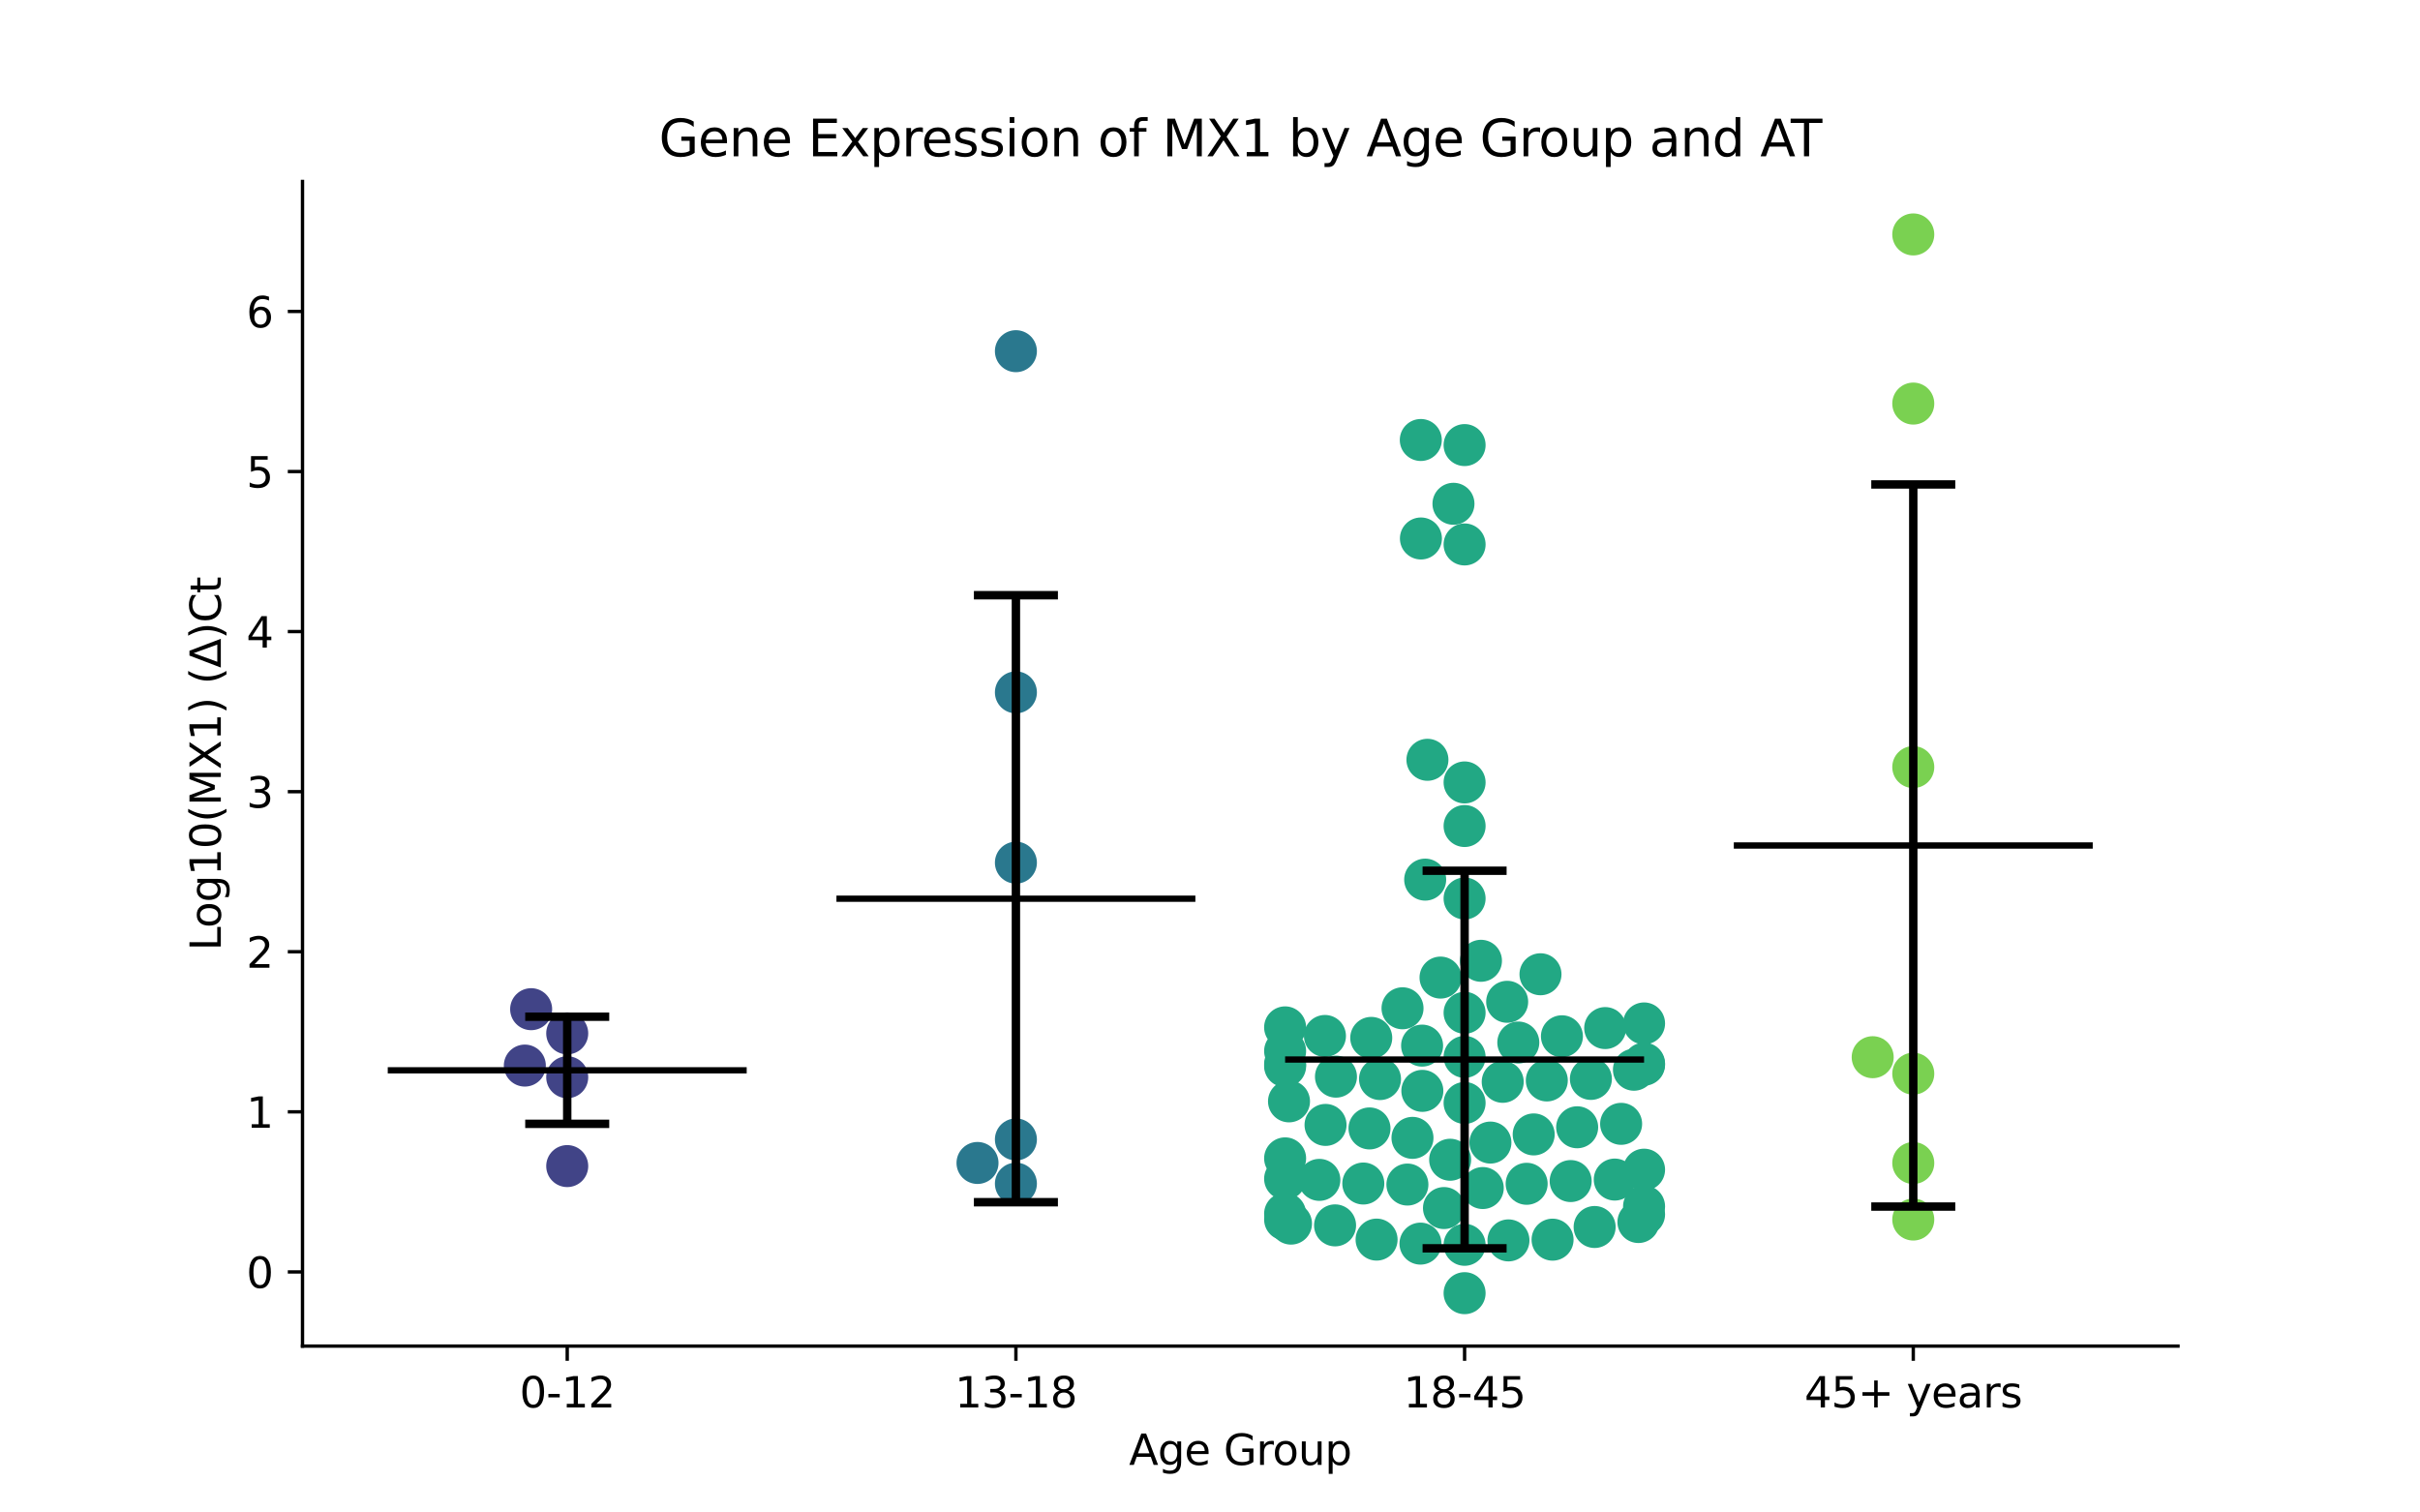 <?xml version="1.0" encoding="utf-8" standalone="no"?>
<!DOCTYPE svg PUBLIC "-//W3C//DTD SVG 1.1//EN"
  "http://www.w3.org/Graphics/SVG/1.1/DTD/svg11.dtd">
<svg xmlns:xlink="http://www.w3.org/1999/xlink" width="576pt" height="360pt" viewBox="0 0 576 360" xmlns="http://www.w3.org/2000/svg" version="1.1">
 <defs>
  <style type="text/css">*{stroke-linejoin: round; stroke-linecap: butt}</style>
 </defs>
 <g id="figure_1">
  <g id="patch_1">
   <path d="M 0 360 
L 576 360 
L 576 0 
L 0 0 
z
" style="fill: #ffffff"/>
  </g>
  <g id="axes_1">
   <g id="patch_2">
    <path d="M 72 320.4 
L 518.4 320.4 
L 518.4 43.2 
L 72 43.2 
z
" style="fill: #ffffff"/>
   </g>
   <g id="PathCollection_1">
    <defs>
     <path id="C0_0_6b2dc4c34d" d="M 0 5 
C 1.326 5 2.598 4.473 3.536 3.536 
C 4.473 2.598 5 1.326 5 -0 
C 5 -1.326 4.473 -2.598 3.536 -3.536 
C 2.598 -4.473 1.326 -5 0 -5 
C -1.326 -5 -2.598 -4.473 -3.536 -3.536 
C -4.473 -2.598 -5 -1.326 -5 0 
C -5 1.326 -4.473 2.598 -3.536 3.536 
C -2.598 4.473 -1.326 5 0 5 
z
"/>
    </defs>
    <g clip-path="url(#p9b63756771)">
     <use xlink:href="#C0_0_6b2dc4c34d" x="135.009" y="277.551" style="fill: #414487"/>
    </g>
    <g clip-path="url(#p9b63756771)">
     <use xlink:href="#C0_0_6b2dc4c34d" x="124.92" y="253.629" style="fill: #414487"/>
    </g>
    <g clip-path="url(#p9b63756771)">
     <use xlink:href="#C0_0_6b2dc4c34d" x="135.009" y="245.962" style="fill: #414487"/>
    </g>
    <g clip-path="url(#p9b63756771)">
     <use xlink:href="#C0_0_6b2dc4c34d" x="135.009" y="256.402" style="fill: #414487"/>
    </g>
    <g clip-path="url(#p9b63756771)">
     <use xlink:href="#C0_0_6b2dc4c34d" x="126.422" y="240.206" style="fill: #414487"/>
    </g>
   </g>
   <g id="PathCollection_2">
    <defs>
     <path id="C1_0_c2cfc501e4" d="M 0 5 
C 1.326 5 2.598 4.473 3.536 3.536 
C 4.473 2.598 5 1.326 5 -0 
C 5 -1.326 4.473 -2.598 3.536 -3.536 
C 2.598 -4.473 1.326 -5 0 -5 
C -1.326 -5 -2.598 -4.473 -3.536 -3.536 
C -4.473 -2.598 -5 -1.326 -5 0 
C -5 1.326 -4.473 2.598 -3.536 3.536 
C -2.598 4.473 -1.326 5 0 5 
z
"/>
    </defs>
    <g clip-path="url(#p9b63756771)">
     <use xlink:href="#C1_0_c2cfc501e4" x="241.803" y="205.33" style="fill: #2a788e"/>
    </g>
    <g clip-path="url(#p9b63756771)">
     <use xlink:href="#C1_0_c2cfc501e4" x="241.803" y="281.731" style="fill: #2a788e"/>
    </g>
    <g clip-path="url(#p9b63756771)">
     <use xlink:href="#C1_0_c2cfc501e4" x="241.803" y="83.588" style="fill: #2a788e"/>
    </g>
    <g clip-path="url(#p9b63756771)">
     <use xlink:href="#C1_0_c2cfc501e4" x="241.803" y="164.795" style="fill: #2a788e"/>
    </g>
    <g clip-path="url(#p9b63756771)">
     <use xlink:href="#C1_0_c2cfc501e4" x="232.664" y="276.808" style="fill: #2a788e"/>
    </g>
    <g clip-path="url(#p9b63756771)">
     <use xlink:href="#C1_0_c2cfc501e4" x="241.803" y="271.211" style="fill: #2a788e"/>
    </g>
   </g>
   <g id="PathCollection_3">
    <defs>
     <path id="C2_0_4dc93f4ee8" d="M 0 5 
C 1.326 5 2.598 4.473 3.536 3.536 
C 4.473 2.598 5 1.326 5 -0 
C 5 -1.326 4.473 -2.598 3.536 -3.536 
C 2.598 -4.473 1.326 -5 0 -5 
C -1.326 -5 -2.598 -4.473 -3.536 -3.536 
C -4.473 -2.598 -5 -1.326 -5 0 
C -5 1.326 -4.473 2.598 -3.536 3.536 
C -2.598 4.473 -1.326 5 0 5 
z
"/>
    </defs>
    <g clip-path="url(#p9b63756771)">
     <use xlink:href="#C2_0_4dc93f4ee8" x="366.661" y="231.893" style="fill: #22a884"/>
    </g>
    <g clip-path="url(#p9b63756771)">
     <use xlink:href="#C2_0_4dc93f4ee8" x="338.174" y="104.727" style="fill: #22a884"/>
    </g>
    <g clip-path="url(#p9b63756771)">
     <use xlink:href="#C2_0_4dc93f4ee8" x="305.879" y="253.256" style="fill: #22a884"/>
    </g>
    <g clip-path="url(#p9b63756771)">
     <use xlink:href="#C2_0_4dc93f4ee8" x="375.391" y="268.313" style="fill: #22a884"/>
    </g>
    <g clip-path="url(#p9b63756771)">
     <use xlink:href="#C2_0_4dc93f4ee8" x="336.195" y="270.834" style="fill: #22a884"/>
    </g>
    <g clip-path="url(#p9b63756771)">
     <use xlink:href="#C2_0_4dc93f4ee8" x="342.869" y="232.684" style="fill: #22a884"/>
    </g>
    <g clip-path="url(#p9b63756771)">
     <use xlink:href="#C2_0_4dc93f4ee8" x="338.542" y="259.649" style="fill: #22a884"/>
    </g>
    <g clip-path="url(#p9b63756771)">
     <use xlink:href="#C2_0_4dc93f4ee8" x="348.597" y="196.609" style="fill: #22a884"/>
    </g>
    <g clip-path="url(#p9b63756771)">
     <use xlink:href="#C2_0_4dc93f4ee8" x="368.165" y="257.169" style="fill: #22a884"/>
    </g>
    <g clip-path="url(#p9b63756771)">
     <use xlink:href="#C2_0_4dc93f4ee8" x="384.339" y="280.758" style="fill: #22a884"/>
    </g>
    <g clip-path="url(#p9b63756771)">
     <use xlink:href="#C2_0_4dc93f4ee8" x="348.597" y="241.064" style="fill: #22a884"/>
    </g>
    <g clip-path="url(#p9b63756771)">
     <use xlink:href="#C2_0_4dc93f4ee8" x="326.378" y="247.038" style="fill: #22a884"/>
    </g>
    <g clip-path="url(#p9b63756771)">
     <use xlink:href="#C2_0_4dc93f4ee8" x="379.549" y="292.049" style="fill: #22a884"/>
    </g>
    <g clip-path="url(#p9b63756771)">
     <use xlink:href="#C2_0_4dc93f4ee8" x="389.975" y="290.868" style="fill: #22a884"/>
    </g>
    <g clip-path="url(#p9b63756771)">
     <use xlink:href="#C2_0_4dc93f4ee8" x="305.879" y="244.533" style="fill: #22a884"/>
    </g>
    <g clip-path="url(#p9b63756771)">
     <use xlink:href="#C2_0_4dc93f4ee8" x="354.743" y="271.955" style="fill: #22a884"/>
    </g>
    <g clip-path="url(#p9b63756771)">
     <use xlink:href="#C2_0_4dc93f4ee8" x="327.649" y="295.049" style="fill: #22a884"/>
    </g>
    <g clip-path="url(#p9b63756771)">
     <use xlink:href="#C2_0_4dc93f4ee8" x="348.597" y="296.287" style="fill: #22a884"/>
    </g>
    <g clip-path="url(#p9b63756771)">
     <use xlink:href="#C2_0_4dc93f4ee8" x="365.044" y="270.013" style="fill: #22a884"/>
    </g>
    <g clip-path="url(#p9b63756771)">
     <use xlink:href="#C2_0_4dc93f4ee8" x="305.879" y="288.883" style="fill: #22a884"/>
    </g>
    <g clip-path="url(#p9b63756771)">
     <use xlink:href="#C2_0_4dc93f4ee8" x="348.597" y="129.589" style="fill: #22a884"/>
    </g>
    <g clip-path="url(#p9b63756771)">
     <use xlink:href="#C2_0_4dc93f4ee8" x="348.597" y="307.8" style="fill: #22a884"/>
    </g>
    <g clip-path="url(#p9b63756771)">
     <use xlink:href="#C2_0_4dc93f4ee8" x="305.879" y="275.712" style="fill: #22a884"/>
    </g>
    <g clip-path="url(#p9b63756771)">
     <use xlink:href="#C2_0_4dc93f4ee8" x="305.879" y="250.163" style="fill: #22a884"/>
    </g>
    <g clip-path="url(#p9b63756771)">
     <use xlink:href="#C2_0_4dc93f4ee8" x="371.765" y="246.653" style="fill: #22a884"/>
    </g>
    <g clip-path="url(#p9b63756771)">
     <use xlink:href="#C2_0_4dc93f4ee8" x="391.315" y="253.426" style="fill: #22a884"/>
    </g>
    <g clip-path="url(#p9b63756771)">
     <use xlink:href="#C2_0_4dc93f4ee8" x="388.904" y="254.618" style="fill: #22a884"/>
    </g>
    <g clip-path="url(#p9b63756771)">
     <use xlink:href="#C2_0_4dc93f4ee8" x="348.597" y="105.938" style="fill: #22a884"/>
    </g>
    <g clip-path="url(#p9b63756771)">
     <use xlink:href="#C2_0_4dc93f4ee8" x="339.752" y="180.846" style="fill: #22a884"/>
    </g>
    <g clip-path="url(#p9b63756771)">
     <use xlink:href="#C2_0_4dc93f4ee8" x="345.95" y="119.912" style="fill: #22a884"/>
    </g>
    <g clip-path="url(#p9b63756771)">
     <use xlink:href="#C2_0_4dc93f4ee8" x="324.489" y="281.701" style="fill: #22a884"/>
    </g>
    <g clip-path="url(#p9b63756771)">
     <use xlink:href="#C2_0_4dc93f4ee8" x="315.5" y="267.752" style="fill: #22a884"/>
    </g>
    <g clip-path="url(#p9b63756771)">
     <use xlink:href="#C2_0_4dc93f4ee8" x="348.597" y="186.235" style="fill: #22a884"/>
    </g>
    <g clip-path="url(#p9b63756771)">
     <use xlink:href="#C2_0_4dc93f4ee8" x="338.204" y="128.169" style="fill: #22a884"/>
    </g>
    <g clip-path="url(#p9b63756771)">
     <use xlink:href="#C2_0_4dc93f4ee8" x="317.982" y="256.263" style="fill: #22a884"/>
    </g>
    <g clip-path="url(#p9b63756771)">
     <use xlink:href="#C2_0_4dc93f4ee8" x="325.963" y="268.588" style="fill: #22a884"/>
    </g>
    <g clip-path="url(#p9b63756771)">
     <use xlink:href="#C2_0_4dc93f4ee8" x="373.846" y="281.116" style="fill: #22a884"/>
    </g>
    <g clip-path="url(#p9b63756771)">
     <use xlink:href="#C2_0_4dc93f4ee8" x="333.825" y="239.989" style="fill: #22a884"/>
    </g>
    <g clip-path="url(#p9b63756771)">
     <use xlink:href="#C2_0_4dc93f4ee8" x="357.671" y="257.496" style="fill: #22a884"/>
    </g>
    <g clip-path="url(#p9b63756771)">
     <use xlink:href="#C2_0_4dc93f4ee8" x="348.597" y="213.861" style="fill: #22a884"/>
    </g>
    <g clip-path="url(#p9b63756771)">
     <use xlink:href="#C2_0_4dc93f4ee8" x="352.494" y="228.689" style="fill: #22a884"/>
    </g>
    <g clip-path="url(#p9b63756771)">
     <use xlink:href="#C2_0_4dc93f4ee8" x="338.482" y="248.877" style="fill: #22a884"/>
    </g>
    <g clip-path="url(#p9b63756771)">
     <use xlink:href="#C2_0_4dc93f4ee8" x="314.029" y="280.833" style="fill: #22a884"/>
    </g>
    <g clip-path="url(#p9b63756771)">
     <use xlink:href="#C2_0_4dc93f4ee8" x="334.986" y="281.947" style="fill: #22a884"/>
    </g>
    <g clip-path="url(#p9b63756771)">
     <use xlink:href="#C2_0_4dc93f4ee8" x="358.731" y="238.447" style="fill: #22a884"/>
    </g>
    <g clip-path="url(#p9b63756771)">
     <use xlink:href="#C2_0_4dc93f4ee8" x="348.597" y="251.561" style="fill: #22a884"/>
    </g>
    <g clip-path="url(#p9b63756771)">
     <use xlink:href="#C2_0_4dc93f4ee8" x="305.879" y="280.575" style="fill: #22a884"/>
    </g>
    <g clip-path="url(#p9b63756771)">
     <use xlink:href="#C2_0_4dc93f4ee8" x="391.315" y="287.137" style="fill: #22a884"/>
    </g>
    <g clip-path="url(#p9b63756771)">
     <use xlink:href="#C2_0_4dc93f4ee8" x="348.597" y="262.528" style="fill: #22a884"/>
    </g>
    <g clip-path="url(#p9b63756771)">
     <use xlink:href="#C2_0_4dc93f4ee8" x="378.658" y="256.803" style="fill: #22a884"/>
    </g>
    <g clip-path="url(#p9b63756771)">
     <use xlink:href="#C2_0_4dc93f4ee8" x="391.315" y="289.046" style="fill: #22a884"/>
    </g>
    <g clip-path="url(#p9b63756771)">
     <use xlink:href="#C2_0_4dc93f4ee8" x="345.16" y="276.041" style="fill: #22a884"/>
    </g>
    <g clip-path="url(#p9b63756771)">
     <use xlink:href="#C2_0_4dc93f4ee8" x="352.922" y="282.775" style="fill: #22a884"/>
    </g>
    <g clip-path="url(#p9b63756771)">
     <use xlink:href="#C2_0_4dc93f4ee8" x="391.315" y="253.161" style="fill: #22a884"/>
    </g>
    <g clip-path="url(#p9b63756771)">
     <use xlink:href="#C2_0_4dc93f4ee8" x="391.315" y="278.406" style="fill: #22a884"/>
    </g>
    <g clip-path="url(#p9b63756771)">
     <use xlink:href="#C2_0_4dc93f4ee8" x="369.538" y="295.064" style="fill: #22a884"/>
    </g>
    <g clip-path="url(#p9b63756771)">
     <use xlink:href="#C2_0_4dc93f4ee8" x="359.039" y="295.238" style="fill: #22a884"/>
    </g>
    <g clip-path="url(#p9b63756771)">
     <use xlink:href="#C2_0_4dc93f4ee8" x="307.279" y="291.244" style="fill: #22a884"/>
    </g>
    <g clip-path="url(#p9b63756771)">
     <use xlink:href="#C2_0_4dc93f4ee8" x="338.101" y="296.005" style="fill: #22a884"/>
    </g>
    <g clip-path="url(#p9b63756771)">
     <use xlink:href="#C2_0_4dc93f4ee8" x="343.69" y="287.54" style="fill: #22a884"/>
    </g>
    <g clip-path="url(#p9b63756771)">
     <use xlink:href="#C2_0_4dc93f4ee8" x="317.77" y="291.663" style="fill: #22a884"/>
    </g>
    <g clip-path="url(#p9b63756771)">
     <use xlink:href="#C2_0_4dc93f4ee8" x="315.36" y="246.58" style="fill: #22a884"/>
    </g>
    <g clip-path="url(#p9b63756771)">
     <use xlink:href="#C2_0_4dc93f4ee8" x="382.063" y="244.702" style="fill: #22a884"/>
    </g>
    <g clip-path="url(#p9b63756771)">
     <use xlink:href="#C2_0_4dc93f4ee8" x="363.368" y="281.765" style="fill: #22a884"/>
    </g>
    <g clip-path="url(#p9b63756771)">
     <use xlink:href="#C2_0_4dc93f4ee8" x="305.879" y="290.263" style="fill: #22a884"/>
    </g>
    <g clip-path="url(#p9b63756771)">
     <use xlink:href="#C2_0_4dc93f4ee8" x="305.879" y="253.762" style="fill: #22a884"/>
    </g>
    <g clip-path="url(#p9b63756771)">
     <use xlink:href="#C2_0_4dc93f4ee8" x="391.315" y="243.597" style="fill: #22a884"/>
    </g>
    <g clip-path="url(#p9b63756771)">
     <use xlink:href="#C2_0_4dc93f4ee8" x="385.855" y="267.495" style="fill: #22a884"/>
    </g>
    <g clip-path="url(#p9b63756771)">
     <use xlink:href="#C2_0_4dc93f4ee8" x="306.805" y="262.146" style="fill: #22a884"/>
    </g>
    <g clip-path="url(#p9b63756771)">
     <use xlink:href="#C2_0_4dc93f4ee8" x="328.465" y="256.839" style="fill: #22a884"/>
    </g>
    <g clip-path="url(#p9b63756771)">
     <use xlink:href="#C2_0_4dc93f4ee8" x="339.217" y="209.367" style="fill: #22a884"/>
    </g>
    <g clip-path="url(#p9b63756771)">
     <use xlink:href="#C2_0_4dc93f4ee8" x="361.382" y="248.141" style="fill: #22a884"/>
    </g>
   </g>
   <g id="PathCollection_4">
    <defs>
     <path id="C3_0_17f3cb41e7" d="M 0 5 
C 1.326 5 2.598 4.473 3.536 3.536 
C 4.473 2.598 5 1.326 5 -0 
C 5 -1.326 4.473 -2.598 3.536 -3.536 
C 2.598 -4.473 1.326 -5 0 -5 
C -1.326 -5 -2.598 -4.473 -3.536 -3.536 
C -4.473 -2.598 -5 -1.326 -5 0 
C -5 1.326 -4.473 2.598 -3.536 3.536 
C -2.598 4.473 -1.326 5 0 5 
z
"/>
    </defs>
    <g clip-path="url(#p9b63756771)">
     <use xlink:href="#C3_0_17f3cb41e7" x="455.391" y="290.273" style="fill: #7ad151"/>
    </g>
    <g clip-path="url(#p9b63756771)">
     <use xlink:href="#C3_0_17f3cb41e7" x="455.391" y="96.059" style="fill: #7ad151"/>
    </g>
    <g clip-path="url(#p9b63756771)">
     <use xlink:href="#C3_0_17f3cb41e7" x="455.391" y="55.8" style="fill: #7ad151"/>
    </g>
    <g clip-path="url(#p9b63756771)">
     <use xlink:href="#C3_0_17f3cb41e7" x="455.391" y="255.555" style="fill: #7ad151"/>
    </g>
    <g clip-path="url(#p9b63756771)">
     <use xlink:href="#C3_0_17f3cb41e7" x="455.391" y="276.822" style="fill: #7ad151"/>
    </g>
    <g clip-path="url(#p9b63756771)">
     <use xlink:href="#C3_0_17f3cb41e7" x="445.732" y="251.635" style="fill: #7ad151"/>
    </g>
    <g clip-path="url(#p9b63756771)">
     <use xlink:href="#C3_0_17f3cb41e7" x="455.391" y="182.578" style="fill: #7ad151"/>
    </g>
   </g>
   <g id="matplotlib.axis_1">
    <g id="xtick_1">
     <g id="line2d_1">
      <defs>
       <path id="mc0f503caf2" d="M 0 0 
L 0 3.5 
" style="stroke: #000000; stroke-width: 0.8"/>
      </defs>
      <g>
       <use xlink:href="#mc0f503caf2" x="135.009" y="320.4" style="stroke: #000000; stroke-width: 0.8"/>
      </g>
     </g>
     <g id="text_1">
      <!-- 0-12 -->
      <g transform="translate(123.661 334.998) scale(0.1 -0.1)">
       <defs>
        <path id="DejaVuSans-30" d="M 2034 4250 
Q 1547 4250 1301 3770 
Q 1056 3291 1056 2328 
Q 1056 1369 1301 889 
Q 1547 409 2034 409 
Q 2525 409 2770 889 
Q 3016 1369 3016 2328 
Q 3016 3291 2770 3770 
Q 2525 4250 2034 4250 
z
M 2034 4750 
Q 2819 4750 3233 4129 
Q 3647 3509 3647 2328 
Q 3647 1150 3233 529 
Q 2819 -91 2034 -91 
Q 1250 -91 836 529 
Q 422 1150 422 2328 
Q 422 3509 836 4129 
Q 1250 4750 2034 4750 
z
" transform="scale(0.016)"/>
        <path id="DejaVuSans-2d" d="M 313 2009 
L 1997 2009 
L 1997 1497 
L 313 1497 
L 313 2009 
z
" transform="scale(0.016)"/>
        <path id="DejaVuSans-31" d="M 794 531 
L 1825 531 
L 1825 4091 
L 703 3866 
L 703 4441 
L 1819 4666 
L 2450 4666 
L 2450 531 
L 3481 531 
L 3481 0 
L 794 0 
L 794 531 
z
" transform="scale(0.016)"/>
        <path id="DejaVuSans-32" d="M 1228 531 
L 3431 531 
L 3431 0 
L 469 0 
L 469 531 
Q 828 903 1448 1529 
Q 2069 2156 2228 2338 
Q 2531 2678 2651 2914 
Q 2772 3150 2772 3378 
Q 2772 3750 2511 3984 
Q 2250 4219 1831 4219 
Q 1534 4219 1204 4116 
Q 875 4013 500 3803 
L 500 4441 
Q 881 4594 1212 4672 
Q 1544 4750 1819 4750 
Q 2544 4750 2975 4387 
Q 3406 4025 3406 3419 
Q 3406 3131 3298 2873 
Q 3191 2616 2906 2266 
Q 2828 2175 2409 1742 
Q 1991 1309 1228 531 
z
" transform="scale(0.016)"/>
       </defs>
       <use xlink:href="#DejaVuSans-30"/>
       <use xlink:href="#DejaVuSans-2d" x="63.623"/>
       <use xlink:href="#DejaVuSans-31" x="99.707"/>
       <use xlink:href="#DejaVuSans-32" x="163.33"/>
      </g>
     </g>
    </g>
    <g id="xtick_2">
     <g id="line2d_2">
      <g>
       <use xlink:href="#mc0f503caf2" x="241.803" y="320.4" style="stroke: #000000; stroke-width: 0.8"/>
      </g>
     </g>
     <g id="text_2">
      <!-- 13-18 -->
      <g transform="translate(227.274 334.998) scale(0.1 -0.1)">
       <defs>
        <path id="DejaVuSans-33" d="M 2597 2516 
Q 3050 2419 3304 2112 
Q 3559 1806 3559 1356 
Q 3559 666 3084 287 
Q 2609 -91 1734 -91 
Q 1441 -91 1130 -33 
Q 819 25 488 141 
L 488 750 
Q 750 597 1062 519 
Q 1375 441 1716 441 
Q 2309 441 2620 675 
Q 2931 909 2931 1356 
Q 2931 1769 2642 2001 
Q 2353 2234 1838 2234 
L 1294 2234 
L 1294 2753 
L 1863 2753 
Q 2328 2753 2575 2939 
Q 2822 3125 2822 3475 
Q 2822 3834 2567 4026 
Q 2313 4219 1838 4219 
Q 1578 4219 1281 4162 
Q 984 4106 628 3988 
L 628 4550 
Q 988 4650 1302 4700 
Q 1616 4750 1894 4750 
Q 2613 4750 3031 4423 
Q 3450 4097 3450 3541 
Q 3450 3153 3228 2886 
Q 3006 2619 2597 2516 
z
" transform="scale(0.016)"/>
        <path id="DejaVuSans-38" d="M 2034 2216 
Q 1584 2216 1326 1975 
Q 1069 1734 1069 1313 
Q 1069 891 1326 650 
Q 1584 409 2034 409 
Q 2484 409 2743 651 
Q 3003 894 3003 1313 
Q 3003 1734 2745 1975 
Q 2488 2216 2034 2216 
z
M 1403 2484 
Q 997 2584 770 2862 
Q 544 3141 544 3541 
Q 544 4100 942 4425 
Q 1341 4750 2034 4750 
Q 2731 4750 3128 4425 
Q 3525 4100 3525 3541 
Q 3525 3141 3298 2862 
Q 3072 2584 2669 2484 
Q 3125 2378 3379 2068 
Q 3634 1759 3634 1313 
Q 3634 634 3220 271 
Q 2806 -91 2034 -91 
Q 1263 -91 848 271 
Q 434 634 434 1313 
Q 434 1759 690 2068 
Q 947 2378 1403 2484 
z
M 1172 3481 
Q 1172 3119 1398 2916 
Q 1625 2713 2034 2713 
Q 2441 2713 2670 2916 
Q 2900 3119 2900 3481 
Q 2900 3844 2670 4047 
Q 2441 4250 2034 4250 
Q 1625 4250 1398 4047 
Q 1172 3844 1172 3481 
z
" transform="scale(0.016)"/>
       </defs>
       <use xlink:href="#DejaVuSans-31"/>
       <use xlink:href="#DejaVuSans-33" x="63.623"/>
       <use xlink:href="#DejaVuSans-2d" x="127.246"/>
       <use xlink:href="#DejaVuSans-31" x="163.33"/>
       <use xlink:href="#DejaVuSans-38" x="226.953"/>
      </g>
     </g>
    </g>
    <g id="xtick_3">
     <g id="line2d_3">
      <g>
       <use xlink:href="#mc0f503caf2" x="348.597" y="320.4" style="stroke: #000000; stroke-width: 0.8"/>
      </g>
     </g>
     <g id="text_3">
      <!-- 18-45 -->
      <g transform="translate(334.068 334.998) scale(0.1 -0.1)">
       <defs>
        <path id="DejaVuSans-34" d="M 2419 4116 
L 825 1625 
L 2419 1625 
L 2419 4116 
z
M 2253 4666 
L 3047 4666 
L 3047 1625 
L 3713 1625 
L 3713 1100 
L 3047 1100 
L 3047 0 
L 2419 0 
L 2419 1100 
L 313 1100 
L 313 1709 
L 2253 4666 
z
" transform="scale(0.016)"/>
        <path id="DejaVuSans-35" d="M 691 4666 
L 3169 4666 
L 3169 4134 
L 1269 4134 
L 1269 2991 
Q 1406 3038 1543 3061 
Q 1681 3084 1819 3084 
Q 2600 3084 3056 2656 
Q 3513 2228 3513 1497 
Q 3513 744 3044 326 
Q 2575 -91 1722 -91 
Q 1428 -91 1123 -41 
Q 819 9 494 109 
L 494 744 
Q 775 591 1075 516 
Q 1375 441 1709 441 
Q 2250 441 2565 725 
Q 2881 1009 2881 1497 
Q 2881 1984 2565 2268 
Q 2250 2553 1709 2553 
Q 1456 2553 1204 2497 
Q 953 2441 691 2322 
L 691 4666 
z
" transform="scale(0.016)"/>
       </defs>
       <use xlink:href="#DejaVuSans-31"/>
       <use xlink:href="#DejaVuSans-38" x="63.623"/>
       <use xlink:href="#DejaVuSans-2d" x="127.246"/>
       <use xlink:href="#DejaVuSans-34" x="163.33"/>
       <use xlink:href="#DejaVuSans-35" x="226.953"/>
      </g>
     </g>
    </g>
    <g id="xtick_4">
     <g id="line2d_4">
      <g>
       <use xlink:href="#mc0f503caf2" x="455.391" y="320.4" style="stroke: #000000; stroke-width: 0.8"/>
      </g>
     </g>
     <g id="text_4">
      <!-- 45+ years -->
      <g transform="translate(429.49 334.998) scale(0.1 -0.1)">
       <defs>
        <path id="DejaVuSans-2b" d="M 2944 4013 
L 2944 2272 
L 4684 2272 
L 4684 1741 
L 2944 1741 
L 2944 0 
L 2419 0 
L 2419 1741 
L 678 1741 
L 678 2272 
L 2419 2272 
L 2419 4013 
L 2944 4013 
z
" transform="scale(0.016)"/>
        <path id="DejaVuSans-20" transform="scale(0.016)"/>
        <path id="DejaVuSans-79" d="M 2059 -325 
Q 1816 -950 1584 -1140 
Q 1353 -1331 966 -1331 
L 506 -1331 
L 506 -850 
L 844 -850 
Q 1081 -850 1212 -737 
Q 1344 -625 1503 -206 
L 1606 56 
L 191 3500 
L 800 3500 
L 1894 763 
L 2988 3500 
L 3597 3500 
L 2059 -325 
z
" transform="scale(0.016)"/>
        <path id="DejaVuSans-65" d="M 3597 1894 
L 3597 1613 
L 953 1613 
Q 991 1019 1311 708 
Q 1631 397 2203 397 
Q 2534 397 2845 478 
Q 3156 559 3463 722 
L 3463 178 
Q 3153 47 2828 -22 
Q 2503 -91 2169 -91 
Q 1331 -91 842 396 
Q 353 884 353 1716 
Q 353 2575 817 3079 
Q 1281 3584 2069 3584 
Q 2775 3584 3186 3129 
Q 3597 2675 3597 1894 
z
M 3022 2063 
Q 3016 2534 2758 2815 
Q 2500 3097 2075 3097 
Q 1594 3097 1305 2825 
Q 1016 2553 972 2059 
L 3022 2063 
z
" transform="scale(0.016)"/>
        <path id="DejaVuSans-61" d="M 2194 1759 
Q 1497 1759 1228 1600 
Q 959 1441 959 1056 
Q 959 750 1161 570 
Q 1363 391 1709 391 
Q 2188 391 2477 730 
Q 2766 1069 2766 1631 
L 2766 1759 
L 2194 1759 
z
M 3341 1997 
L 3341 0 
L 2766 0 
L 2766 531 
Q 2569 213 2275 61 
Q 1981 -91 1556 -91 
Q 1019 -91 701 211 
Q 384 513 384 1019 
Q 384 1609 779 1909 
Q 1175 2209 1959 2209 
L 2766 2209 
L 2766 2266 
Q 2766 2663 2505 2880 
Q 2244 3097 1772 3097 
Q 1472 3097 1187 3025 
Q 903 2953 641 2809 
L 641 3341 
Q 956 3463 1253 3523 
Q 1550 3584 1831 3584 
Q 2591 3584 2966 3190 
Q 3341 2797 3341 1997 
z
" transform="scale(0.016)"/>
        <path id="DejaVuSans-72" d="M 2631 2963 
Q 2534 3019 2420 3045 
Q 2306 3072 2169 3072 
Q 1681 3072 1420 2755 
Q 1159 2438 1159 1844 
L 1159 0 
L 581 0 
L 581 3500 
L 1159 3500 
L 1159 2956 
Q 1341 3275 1631 3429 
Q 1922 3584 2338 3584 
Q 2397 3584 2469 3576 
Q 2541 3569 2628 3553 
L 2631 2963 
z
" transform="scale(0.016)"/>
        <path id="DejaVuSans-73" d="M 2834 3397 
L 2834 2853 
Q 2591 2978 2328 3040 
Q 2066 3103 1784 3103 
Q 1356 3103 1142 2972 
Q 928 2841 928 2578 
Q 928 2378 1081 2264 
Q 1234 2150 1697 2047 
L 1894 2003 
Q 2506 1872 2764 1633 
Q 3022 1394 3022 966 
Q 3022 478 2636 193 
Q 2250 -91 1575 -91 
Q 1294 -91 989 -36 
Q 684 19 347 128 
L 347 722 
Q 666 556 975 473 
Q 1284 391 1588 391 
Q 1994 391 2212 530 
Q 2431 669 2431 922 
Q 2431 1156 2273 1281 
Q 2116 1406 1581 1522 
L 1381 1569 
Q 847 1681 609 1914 
Q 372 2147 372 2553 
Q 372 3047 722 3315 
Q 1072 3584 1716 3584 
Q 2034 3584 2315 3537 
Q 2597 3491 2834 3397 
z
" transform="scale(0.016)"/>
       </defs>
       <use xlink:href="#DejaVuSans-34"/>
       <use xlink:href="#DejaVuSans-35" x="63.623"/>
       <use xlink:href="#DejaVuSans-2b" x="127.246"/>
       <use xlink:href="#DejaVuSans-20" x="211.035"/>
       <use xlink:href="#DejaVuSans-79" x="242.822"/>
       <use xlink:href="#DejaVuSans-65" x="302.002"/>
       <use xlink:href="#DejaVuSans-61" x="363.525"/>
       <use xlink:href="#DejaVuSans-72" x="424.805"/>
       <use xlink:href="#DejaVuSans-73" x="465.918"/>
      </g>
     </g>
    </g>
    <g id="text_5">
     <!-- Age Group -->
     <g transform="translate(268.72 348.677) scale(0.1 -0.1)">
      <defs>
       <path id="DejaVuSans-41" d="M 2188 4044 
L 1331 1722 
L 3047 1722 
L 2188 4044 
z
M 1831 4666 
L 2547 4666 
L 4325 0 
L 3669 0 
L 3244 1197 
L 1141 1197 
L 716 0 
L 50 0 
L 1831 4666 
z
" transform="scale(0.016)"/>
       <path id="DejaVuSans-67" d="M 2906 1791 
Q 2906 2416 2648 2759 
Q 2391 3103 1925 3103 
Q 1463 3103 1205 2759 
Q 947 2416 947 1791 
Q 947 1169 1205 825 
Q 1463 481 1925 481 
Q 2391 481 2648 825 
Q 2906 1169 2906 1791 
z
M 3481 434 
Q 3481 -459 3084 -895 
Q 2688 -1331 1869 -1331 
Q 1566 -1331 1297 -1286 
Q 1028 -1241 775 -1147 
L 775 -588 
Q 1028 -725 1275 -790 
Q 1522 -856 1778 -856 
Q 2344 -856 2625 -561 
Q 2906 -266 2906 331 
L 2906 616 
Q 2728 306 2450 153 
Q 2172 0 1784 0 
Q 1141 0 747 490 
Q 353 981 353 1791 
Q 353 2603 747 3093 
Q 1141 3584 1784 3584 
Q 2172 3584 2450 3431 
Q 2728 3278 2906 2969 
L 2906 3500 
L 3481 3500 
L 3481 434 
z
" transform="scale(0.016)"/>
       <path id="DejaVuSans-47" d="M 3809 666 
L 3809 1919 
L 2778 1919 
L 2778 2438 
L 4434 2438 
L 4434 434 
Q 4069 175 3628 42 
Q 3188 -91 2688 -91 
Q 1594 -91 976 548 
Q 359 1188 359 2328 
Q 359 3472 976 4111 
Q 1594 4750 2688 4750 
Q 3144 4750 3555 4637 
Q 3966 4525 4313 4306 
L 4313 3634 
Q 3963 3931 3569 4081 
Q 3175 4231 2741 4231 
Q 1884 4231 1454 3753 
Q 1025 3275 1025 2328 
Q 1025 1384 1454 906 
Q 1884 428 2741 428 
Q 3075 428 3337 486 
Q 3600 544 3809 666 
z
" transform="scale(0.016)"/>
       <path id="DejaVuSans-6f" d="M 1959 3097 
Q 1497 3097 1228 2736 
Q 959 2375 959 1747 
Q 959 1119 1226 758 
Q 1494 397 1959 397 
Q 2419 397 2687 759 
Q 2956 1122 2956 1747 
Q 2956 2369 2687 2733 
Q 2419 3097 1959 3097 
z
M 1959 3584 
Q 2709 3584 3137 3096 
Q 3566 2609 3566 1747 
Q 3566 888 3137 398 
Q 2709 -91 1959 -91 
Q 1206 -91 779 398 
Q 353 888 353 1747 
Q 353 2609 779 3096 
Q 1206 3584 1959 3584 
z
" transform="scale(0.016)"/>
       <path id="DejaVuSans-75" d="M 544 1381 
L 544 3500 
L 1119 3500 
L 1119 1403 
Q 1119 906 1312 657 
Q 1506 409 1894 409 
Q 2359 409 2629 706 
Q 2900 1003 2900 1516 
L 2900 3500 
L 3475 3500 
L 3475 0 
L 2900 0 
L 2900 538 
Q 2691 219 2414 64 
Q 2138 -91 1772 -91 
Q 1169 -91 856 284 
Q 544 659 544 1381 
z
M 1991 3584 
L 1991 3584 
z
" transform="scale(0.016)"/>
       <path id="DejaVuSans-70" d="M 1159 525 
L 1159 -1331 
L 581 -1331 
L 581 3500 
L 1159 3500 
L 1159 2969 
Q 1341 3281 1617 3432 
Q 1894 3584 2278 3584 
Q 2916 3584 3314 3078 
Q 3713 2572 3713 1747 
Q 3713 922 3314 415 
Q 2916 -91 2278 -91 
Q 1894 -91 1617 61 
Q 1341 213 1159 525 
z
M 3116 1747 
Q 3116 2381 2855 2742 
Q 2594 3103 2138 3103 
Q 1681 3103 1420 2742 
Q 1159 2381 1159 1747 
Q 1159 1113 1420 752 
Q 1681 391 2138 391 
Q 2594 391 2855 752 
Q 3116 1113 3116 1747 
z
" transform="scale(0.016)"/>
      </defs>
      <use xlink:href="#DejaVuSans-41"/>
      <use xlink:href="#DejaVuSans-67" x="68.408"/>
      <use xlink:href="#DejaVuSans-65" x="131.885"/>
      <use xlink:href="#DejaVuSans-20" x="193.408"/>
      <use xlink:href="#DejaVuSans-47" x="225.195"/>
      <use xlink:href="#DejaVuSans-72" x="302.686"/>
      <use xlink:href="#DejaVuSans-6f" x="341.549"/>
      <use xlink:href="#DejaVuSans-75" x="402.73"/>
      <use xlink:href="#DejaVuSans-70" x="466.109"/>
     </g>
    </g>
   </g>
   <g id="matplotlib.axis_2">
    <g id="ytick_1">
     <g id="line2d_5">
      <defs>
       <path id="m84cf9727dd" d="M 0 0 
L -3.5 0 
" style="stroke: #000000; stroke-width: 0.8"/>
      </defs>
      <g>
       <use xlink:href="#m84cf9727dd" x="72" y="302.739" style="stroke: #000000; stroke-width: 0.8"/>
      </g>
     </g>
     <g id="text_6">
      <!-- 0 -->
      <g transform="translate(58.638 306.538) scale(0.1 -0.1)">
       <use xlink:href="#DejaVuSans-30"/>
      </g>
     </g>
    </g>
    <g id="ytick_2">
     <g id="line2d_6">
      <g>
       <use xlink:href="#m84cf9727dd" x="72" y="264.637" style="stroke: #000000; stroke-width: 0.8"/>
      </g>
     </g>
     <g id="text_7">
      <!-- 1 -->
      <g transform="translate(58.638 268.436) scale(0.1 -0.1)">
       <use xlink:href="#DejaVuSans-31"/>
      </g>
     </g>
    </g>
    <g id="ytick_3">
     <g id="line2d_7">
      <g>
       <use xlink:href="#m84cf9727dd" x="72" y="226.535" style="stroke: #000000; stroke-width: 0.8"/>
      </g>
     </g>
     <g id="text_8">
      <!-- 2 -->
      <g transform="translate(58.638 230.334) scale(0.1 -0.1)">
       <use xlink:href="#DejaVuSans-32"/>
      </g>
     </g>
    </g>
    <g id="ytick_4">
     <g id="line2d_8">
      <g>
       <use xlink:href="#m84cf9727dd" x="72" y="188.433" style="stroke: #000000; stroke-width: 0.8"/>
      </g>
     </g>
     <g id="text_9">
      <!-- 3 -->
      <g transform="translate(58.638 192.232) scale(0.1 -0.1)">
       <use xlink:href="#DejaVuSans-33"/>
      </g>
     </g>
    </g>
    <g id="ytick_5">
     <g id="line2d_9">
      <g>
       <use xlink:href="#m84cf9727dd" x="72" y="150.331" style="stroke: #000000; stroke-width: 0.8"/>
      </g>
     </g>
     <g id="text_10">
      <!-- 4 -->
      <g transform="translate(58.638 154.13) scale(0.1 -0.1)">
       <use xlink:href="#DejaVuSans-34"/>
      </g>
     </g>
    </g>
    <g id="ytick_6">
     <g id="line2d_10">
      <g>
       <use xlink:href="#m84cf9727dd" x="72" y="112.228" style="stroke: #000000; stroke-width: 0.8"/>
      </g>
     </g>
     <g id="text_11">
      <!-- 5 -->
      <g transform="translate(58.638 116.028) scale(0.1 -0.1)">
       <use xlink:href="#DejaVuSans-35"/>
      </g>
     </g>
    </g>
    <g id="ytick_7">
     <g id="line2d_11">
      <g>
       <use xlink:href="#m84cf9727dd" x="72" y="74.126" style="stroke: #000000; stroke-width: 0.8"/>
      </g>
     </g>
     <g id="text_12">
      <!-- 6 -->
      <g transform="translate(58.638 77.925) scale(0.1 -0.1)">
       <defs>
        <path id="DejaVuSans-36" d="M 2113 2584 
Q 1688 2584 1439 2293 
Q 1191 2003 1191 1497 
Q 1191 994 1439 701 
Q 1688 409 2113 409 
Q 2538 409 2786 701 
Q 3034 994 3034 1497 
Q 3034 2003 2786 2293 
Q 2538 2584 2113 2584 
z
M 3366 4563 
L 3366 3988 
Q 3128 4100 2886 4159 
Q 2644 4219 2406 4219 
Q 1781 4219 1451 3797 
Q 1122 3375 1075 2522 
Q 1259 2794 1537 2939 
Q 1816 3084 2150 3084 
Q 2853 3084 3261 2657 
Q 3669 2231 3669 1497 
Q 3669 778 3244 343 
Q 2819 -91 2113 -91 
Q 1303 -91 875 529 
Q 447 1150 447 2328 
Q 447 3434 972 4092 
Q 1497 4750 2381 4750 
Q 2619 4750 2861 4703 
Q 3103 4656 3366 4563 
z
" transform="scale(0.016)"/>
       </defs>
       <use xlink:href="#DejaVuSans-36"/>
      </g>
     </g>
    </g>
    <g id="text_13">
     <!-- Log10(MX1) (Δ)Ct -->
     <g transform="translate(52.558 226.279) rotate(-90) scale(0.1 -0.1)">
      <defs>
       <path id="DejaVuSans-4c" d="M 628 4666 
L 1259 4666 
L 1259 531 
L 3531 531 
L 3531 0 
L 628 0 
L 628 4666 
z
" transform="scale(0.016)"/>
       <path id="DejaVuSans-28" d="M 1984 4856 
Q 1566 4138 1362 3434 
Q 1159 2731 1159 2009 
Q 1159 1288 1364 580 
Q 1569 -128 1984 -844 
L 1484 -844 
Q 1016 -109 783 600 
Q 550 1309 550 2009 
Q 550 2706 781 3412 
Q 1013 4119 1484 4856 
L 1984 4856 
z
" transform="scale(0.016)"/>
       <path id="DejaVuSans-4d" d="M 628 4666 
L 1569 4666 
L 2759 1491 
L 3956 4666 
L 4897 4666 
L 4897 0 
L 4281 0 
L 4281 4097 
L 3078 897 
L 2444 897 
L 1241 4097 
L 1241 0 
L 628 0 
L 628 4666 
z
" transform="scale(0.016)"/>
       <path id="DejaVuSans-58" d="M 403 4666 
L 1081 4666 
L 2241 2931 
L 3406 4666 
L 4084 4666 
L 2584 2425 
L 4184 0 
L 3506 0 
L 2194 1984 
L 872 0 
L 191 0 
L 1856 2491 
L 403 4666 
z
" transform="scale(0.016)"/>
       <path id="DejaVuSans-29" d="M 513 4856 
L 1013 4856 
Q 1481 4119 1714 3412 
Q 1947 2706 1947 2009 
Q 1947 1309 1714 600 
Q 1481 -109 1013 -844 
L 513 -844 
Q 928 -128 1133 580 
Q 1338 1288 1338 2009 
Q 1338 2731 1133 3434 
Q 928 4138 513 4856 
z
" transform="scale(0.016)"/>
       <path id="DejaVuSans-394" d="M 2188 4044 
L 906 525 
L 3472 525 
L 2188 4044 
z
M 50 0 
L 1831 4666 
L 2547 4666 
L 4325 0 
L 50 0 
z
" transform="scale(0.016)"/>
       <path id="DejaVuSans-43" d="M 4122 4306 
L 4122 3641 
Q 3803 3938 3442 4084 
Q 3081 4231 2675 4231 
Q 1875 4231 1450 3742 
Q 1025 3253 1025 2328 
Q 1025 1406 1450 917 
Q 1875 428 2675 428 
Q 3081 428 3442 575 
Q 3803 722 4122 1019 
L 4122 359 
Q 3791 134 3420 21 
Q 3050 -91 2638 -91 
Q 1578 -91 968 557 
Q 359 1206 359 2328 
Q 359 3453 968 4101 
Q 1578 4750 2638 4750 
Q 3056 4750 3426 4639 
Q 3797 4528 4122 4306 
z
" transform="scale(0.016)"/>
       <path id="DejaVuSans-74" d="M 1172 4494 
L 1172 3500 
L 2356 3500 
L 2356 3053 
L 1172 3053 
L 1172 1153 
Q 1172 725 1289 603 
Q 1406 481 1766 481 
L 2356 481 
L 2356 0 
L 1766 0 
Q 1100 0 847 248 
Q 594 497 594 1153 
L 594 3053 
L 172 3053 
L 172 3500 
L 594 3500 
L 594 4494 
L 1172 4494 
z
" transform="scale(0.016)"/>
      </defs>
      <use xlink:href="#DejaVuSans-4c"/>
      <use xlink:href="#DejaVuSans-6f" x="53.963"/>
      <use xlink:href="#DejaVuSans-67" x="115.145"/>
      <use xlink:href="#DejaVuSans-31" x="178.621"/>
      <use xlink:href="#DejaVuSans-30" x="242.244"/>
      <use xlink:href="#DejaVuSans-28" x="305.867"/>
      <use xlink:href="#DejaVuSans-4d" x="344.881"/>
      <use xlink:href="#DejaVuSans-58" x="431.16"/>
      <use xlink:href="#DejaVuSans-31" x="499.666"/>
      <use xlink:href="#DejaVuSans-29" x="563.289"/>
      <use xlink:href="#DejaVuSans-20" x="602.303"/>
      <use xlink:href="#DejaVuSans-28" x="634.09"/>
      <use xlink:href="#DejaVuSans-394" x="673.104"/>
      <use xlink:href="#DejaVuSans-29" x="741.512"/>
      <use xlink:href="#DejaVuSans-43" x="780.525"/>
      <use xlink:href="#DejaVuSans-74" x="850.35"/>
     </g>
    </g>
   </g>
   <g id="LineCollection_1">
    <path d="M 135.009 267.499 
L 135.009 242.001 
" clip-path="url(#p9b63756771)" style="fill: none; stroke: #000000; stroke-width: 2"/>
   </g>
   <g id="line2d_12">
    <defs>
     <path id="m38034ee040" d="M 10 0 
L -10 -0 
" style="stroke: #000000; stroke-width: 2"/>
    </defs>
    <g clip-path="url(#p9b63756771)">
     <use xlink:href="#m38034ee040" x="135.009" y="267.499" style="stroke: #000000; stroke-width: 2"/>
    </g>
   </g>
   <g id="line2d_13">
    <g clip-path="url(#p9b63756771)">
     <use xlink:href="#m38034ee040" x="135.009" y="242.001" style="stroke: #000000; stroke-width: 2"/>
    </g>
   </g>
   <g id="LineCollection_2">
    <path d="M 92.291 254.75 
L 177.726 254.75 
" clip-path="url(#p9b63756771)" style="fill: none; stroke: #000000; stroke-width: 1.5"/>
   </g>
   <g id="LineCollection_3">
    <path d="M 241.803 286.148 
L 241.803 141.674 
" clip-path="url(#p9b63756771)" style="fill: none; stroke: #000000; stroke-width: 2"/>
   </g>
   <g id="line2d_14">
    <g clip-path="url(#p9b63756771)">
     <use xlink:href="#m38034ee040" x="241.803" y="286.148" style="stroke: #000000; stroke-width: 2"/>
    </g>
   </g>
   <g id="line2d_15">
    <g clip-path="url(#p9b63756771)">
     <use xlink:href="#m38034ee040" x="241.803" y="141.674" style="stroke: #000000; stroke-width: 2"/>
    </g>
   </g>
   <g id="LineCollection_4">
    <path d="M 199.085 213.911 
L 284.521 213.911 
" clip-path="url(#p9b63756771)" style="fill: none; stroke: #000000; stroke-width: 1.5"/>
   </g>
   <g id="LineCollection_5">
    <path d="M 348.597 297.124 
L 348.597 207.256 
" clip-path="url(#p9b63756771)" style="fill: none; stroke: #000000; stroke-width: 2"/>
   </g>
   <g id="line2d_16">
    <g clip-path="url(#p9b63756771)">
     <use xlink:href="#m38034ee040" x="348.597" y="297.124" style="stroke: #000000; stroke-width: 2"/>
    </g>
   </g>
   <g id="line2d_17">
    <g clip-path="url(#p9b63756771)">
     <use xlink:href="#m38034ee040" x="348.597" y="207.256" style="stroke: #000000; stroke-width: 2"/>
    </g>
   </g>
   <g id="LineCollection_6">
    <path d="M 305.879 252.19 
L 391.315 252.19 
" clip-path="url(#p9b63756771)" style="fill: none; stroke: #000000; stroke-width: 1.5"/>
   </g>
   <g id="LineCollection_7">
    <path d="M 455.391 287.181 
L 455.391 115.311 
" clip-path="url(#p9b63756771)" style="fill: none; stroke: #000000; stroke-width: 2"/>
   </g>
   <g id="line2d_18">
    <g clip-path="url(#p9b63756771)">
     <use xlink:href="#m38034ee040" x="455.391" y="287.181" style="stroke: #000000; stroke-width: 2"/>
    </g>
   </g>
   <g id="line2d_19">
    <g clip-path="url(#p9b63756771)">
     <use xlink:href="#m38034ee040" x="455.391" y="115.311" style="stroke: #000000; stroke-width: 2"/>
    </g>
   </g>
   <g id="LineCollection_8">
    <path d="M 412.674 201.246 
L 498.109 201.246 
" clip-path="url(#p9b63756771)" style="fill: none; stroke: #000000; stroke-width: 1.5"/>
   </g>
   <g id="patch_3">
    <path d="M 72 320.4 
L 72 43.2 
" style="fill: none; stroke: #000000; stroke-width: 0.8; stroke-linejoin: miter; stroke-linecap: square"/>
   </g>
   <g id="patch_4">
    <path d="M 72 320.4 
L 518.4 320.4 
" style="fill: none; stroke: #000000; stroke-width: 0.8; stroke-linejoin: miter; stroke-linecap: square"/>
   </g>
   <g id="text_14">
    <!-- Gene Expression of MX1 by Age Group and AT -->
    <g transform="translate(156.833 37.2) scale(0.12 -0.12)">
     <defs>
      <path id="DejaVuSans-6e" d="M 3513 2113 
L 3513 0 
L 2938 0 
L 2938 2094 
Q 2938 2591 2744 2837 
Q 2550 3084 2163 3084 
Q 1697 3084 1428 2787 
Q 1159 2491 1159 1978 
L 1159 0 
L 581 0 
L 581 3500 
L 1159 3500 
L 1159 2956 
Q 1366 3272 1645 3428 
Q 1925 3584 2291 3584 
Q 2894 3584 3203 3211 
Q 3513 2838 3513 2113 
z
" transform="scale(0.016)"/>
      <path id="DejaVuSans-45" d="M 628 4666 
L 3578 4666 
L 3578 4134 
L 1259 4134 
L 1259 2753 
L 3481 2753 
L 3481 2222 
L 1259 2222 
L 1259 531 
L 3634 531 
L 3634 0 
L 628 0 
L 628 4666 
z
" transform="scale(0.016)"/>
      <path id="DejaVuSans-78" d="M 3513 3500 
L 2247 1797 
L 3578 0 
L 2900 0 
L 1881 1375 
L 863 0 
L 184 0 
L 1544 1831 
L 300 3500 
L 978 3500 
L 1906 2253 
L 2834 3500 
L 3513 3500 
z
" transform="scale(0.016)"/>
      <path id="DejaVuSans-69" d="M 603 3500 
L 1178 3500 
L 1178 0 
L 603 0 
L 603 3500 
z
M 603 4863 
L 1178 4863 
L 1178 4134 
L 603 4134 
L 603 4863 
z
" transform="scale(0.016)"/>
      <path id="DejaVuSans-66" d="M 2375 4863 
L 2375 4384 
L 1825 4384 
Q 1516 4384 1395 4259 
Q 1275 4134 1275 3809 
L 1275 3500 
L 2222 3500 
L 2222 3053 
L 1275 3053 
L 1275 0 
L 697 0 
L 697 3053 
L 147 3053 
L 147 3500 
L 697 3500 
L 697 3744 
Q 697 4328 969 4595 
Q 1241 4863 1831 4863 
L 2375 4863 
z
" transform="scale(0.016)"/>
      <path id="DejaVuSans-62" d="M 3116 1747 
Q 3116 2381 2855 2742 
Q 2594 3103 2138 3103 
Q 1681 3103 1420 2742 
Q 1159 2381 1159 1747 
Q 1159 1113 1420 752 
Q 1681 391 2138 391 
Q 2594 391 2855 752 
Q 3116 1113 3116 1747 
z
M 1159 2969 
Q 1341 3281 1617 3432 
Q 1894 3584 2278 3584 
Q 2916 3584 3314 3078 
Q 3713 2572 3713 1747 
Q 3713 922 3314 415 
Q 2916 -91 2278 -91 
Q 1894 -91 1617 61 
Q 1341 213 1159 525 
L 1159 0 
L 581 0 
L 581 4863 
L 1159 4863 
L 1159 2969 
z
" transform="scale(0.016)"/>
      <path id="DejaVuSans-64" d="M 2906 2969 
L 2906 4863 
L 3481 4863 
L 3481 0 
L 2906 0 
L 2906 525 
Q 2725 213 2448 61 
Q 2172 -91 1784 -91 
Q 1150 -91 751 415 
Q 353 922 353 1747 
Q 353 2572 751 3078 
Q 1150 3584 1784 3584 
Q 2172 3584 2448 3432 
Q 2725 3281 2906 2969 
z
M 947 1747 
Q 947 1113 1208 752 
Q 1469 391 1925 391 
Q 2381 391 2643 752 
Q 2906 1113 2906 1747 
Q 2906 2381 2643 2742 
Q 2381 3103 1925 3103 
Q 1469 3103 1208 2742 
Q 947 2381 947 1747 
z
" transform="scale(0.016)"/>
      <path id="DejaVuSans-54" d="M -19 4666 
L 3928 4666 
L 3928 4134 
L 2272 4134 
L 2272 0 
L 1638 0 
L 1638 4134 
L -19 4134 
L -19 4666 
z
" transform="scale(0.016)"/>
     </defs>
     <use xlink:href="#DejaVuSans-47"/>
     <use xlink:href="#DejaVuSans-65" x="77.49"/>
     <use xlink:href="#DejaVuSans-6e" x="139.014"/>
     <use xlink:href="#DejaVuSans-65" x="202.393"/>
     <use xlink:href="#DejaVuSans-20" x="263.916"/>
     <use xlink:href="#DejaVuSans-45" x="295.703"/>
     <use xlink:href="#DejaVuSans-78" x="358.887"/>
     <use xlink:href="#DejaVuSans-70" x="418.066"/>
     <use xlink:href="#DejaVuSans-72" x="481.543"/>
     <use xlink:href="#DejaVuSans-65" x="520.406"/>
     <use xlink:href="#DejaVuSans-73" x="581.93"/>
     <use xlink:href="#DejaVuSans-73" x="634.029"/>
     <use xlink:href="#DejaVuSans-69" x="686.129"/>
     <use xlink:href="#DejaVuSans-6f" x="713.912"/>
     <use xlink:href="#DejaVuSans-6e" x="775.094"/>
     <use xlink:href="#DejaVuSans-20" x="838.473"/>
     <use xlink:href="#DejaVuSans-6f" x="870.26"/>
     <use xlink:href="#DejaVuSans-66" x="931.441"/>
     <use xlink:href="#DejaVuSans-20" x="966.646"/>
     <use xlink:href="#DejaVuSans-4d" x="998.434"/>
     <use xlink:href="#DejaVuSans-58" x="1084.713"/>
     <use xlink:href="#DejaVuSans-31" x="1153.219"/>
     <use xlink:href="#DejaVuSans-20" x="1216.842"/>
     <use xlink:href="#DejaVuSans-62" x="1248.629"/>
     <use xlink:href="#DejaVuSans-79" x="1312.105"/>
     <use xlink:href="#DejaVuSans-20" x="1371.285"/>
     <use xlink:href="#DejaVuSans-41" x="1403.072"/>
     <use xlink:href="#DejaVuSans-67" x="1471.48"/>
     <use xlink:href="#DejaVuSans-65" x="1534.957"/>
     <use xlink:href="#DejaVuSans-20" x="1596.48"/>
     <use xlink:href="#DejaVuSans-47" x="1628.268"/>
     <use xlink:href="#DejaVuSans-72" x="1705.758"/>
     <use xlink:href="#DejaVuSans-6f" x="1744.621"/>
     <use xlink:href="#DejaVuSans-75" x="1805.803"/>
     <use xlink:href="#DejaVuSans-70" x="1869.182"/>
     <use xlink:href="#DejaVuSans-20" x="1932.658"/>
     <use xlink:href="#DejaVuSans-61" x="1964.445"/>
     <use xlink:href="#DejaVuSans-6e" x="2025.725"/>
     <use xlink:href="#DejaVuSans-64" x="2089.104"/>
     <use xlink:href="#DejaVuSans-20" x="2152.58"/>
     <use xlink:href="#DejaVuSans-41" x="2184.367"/>
     <use xlink:href="#DejaVuSans-54" x="2245.025"/>
    </g>
   </g>
  </g>
 </g>
 <defs>
  <clipPath id="p9b63756771">
   <rect x="72" y="43.2" width="446.4" height="277.2"/>
  </clipPath>
 </defs>
</svg>
